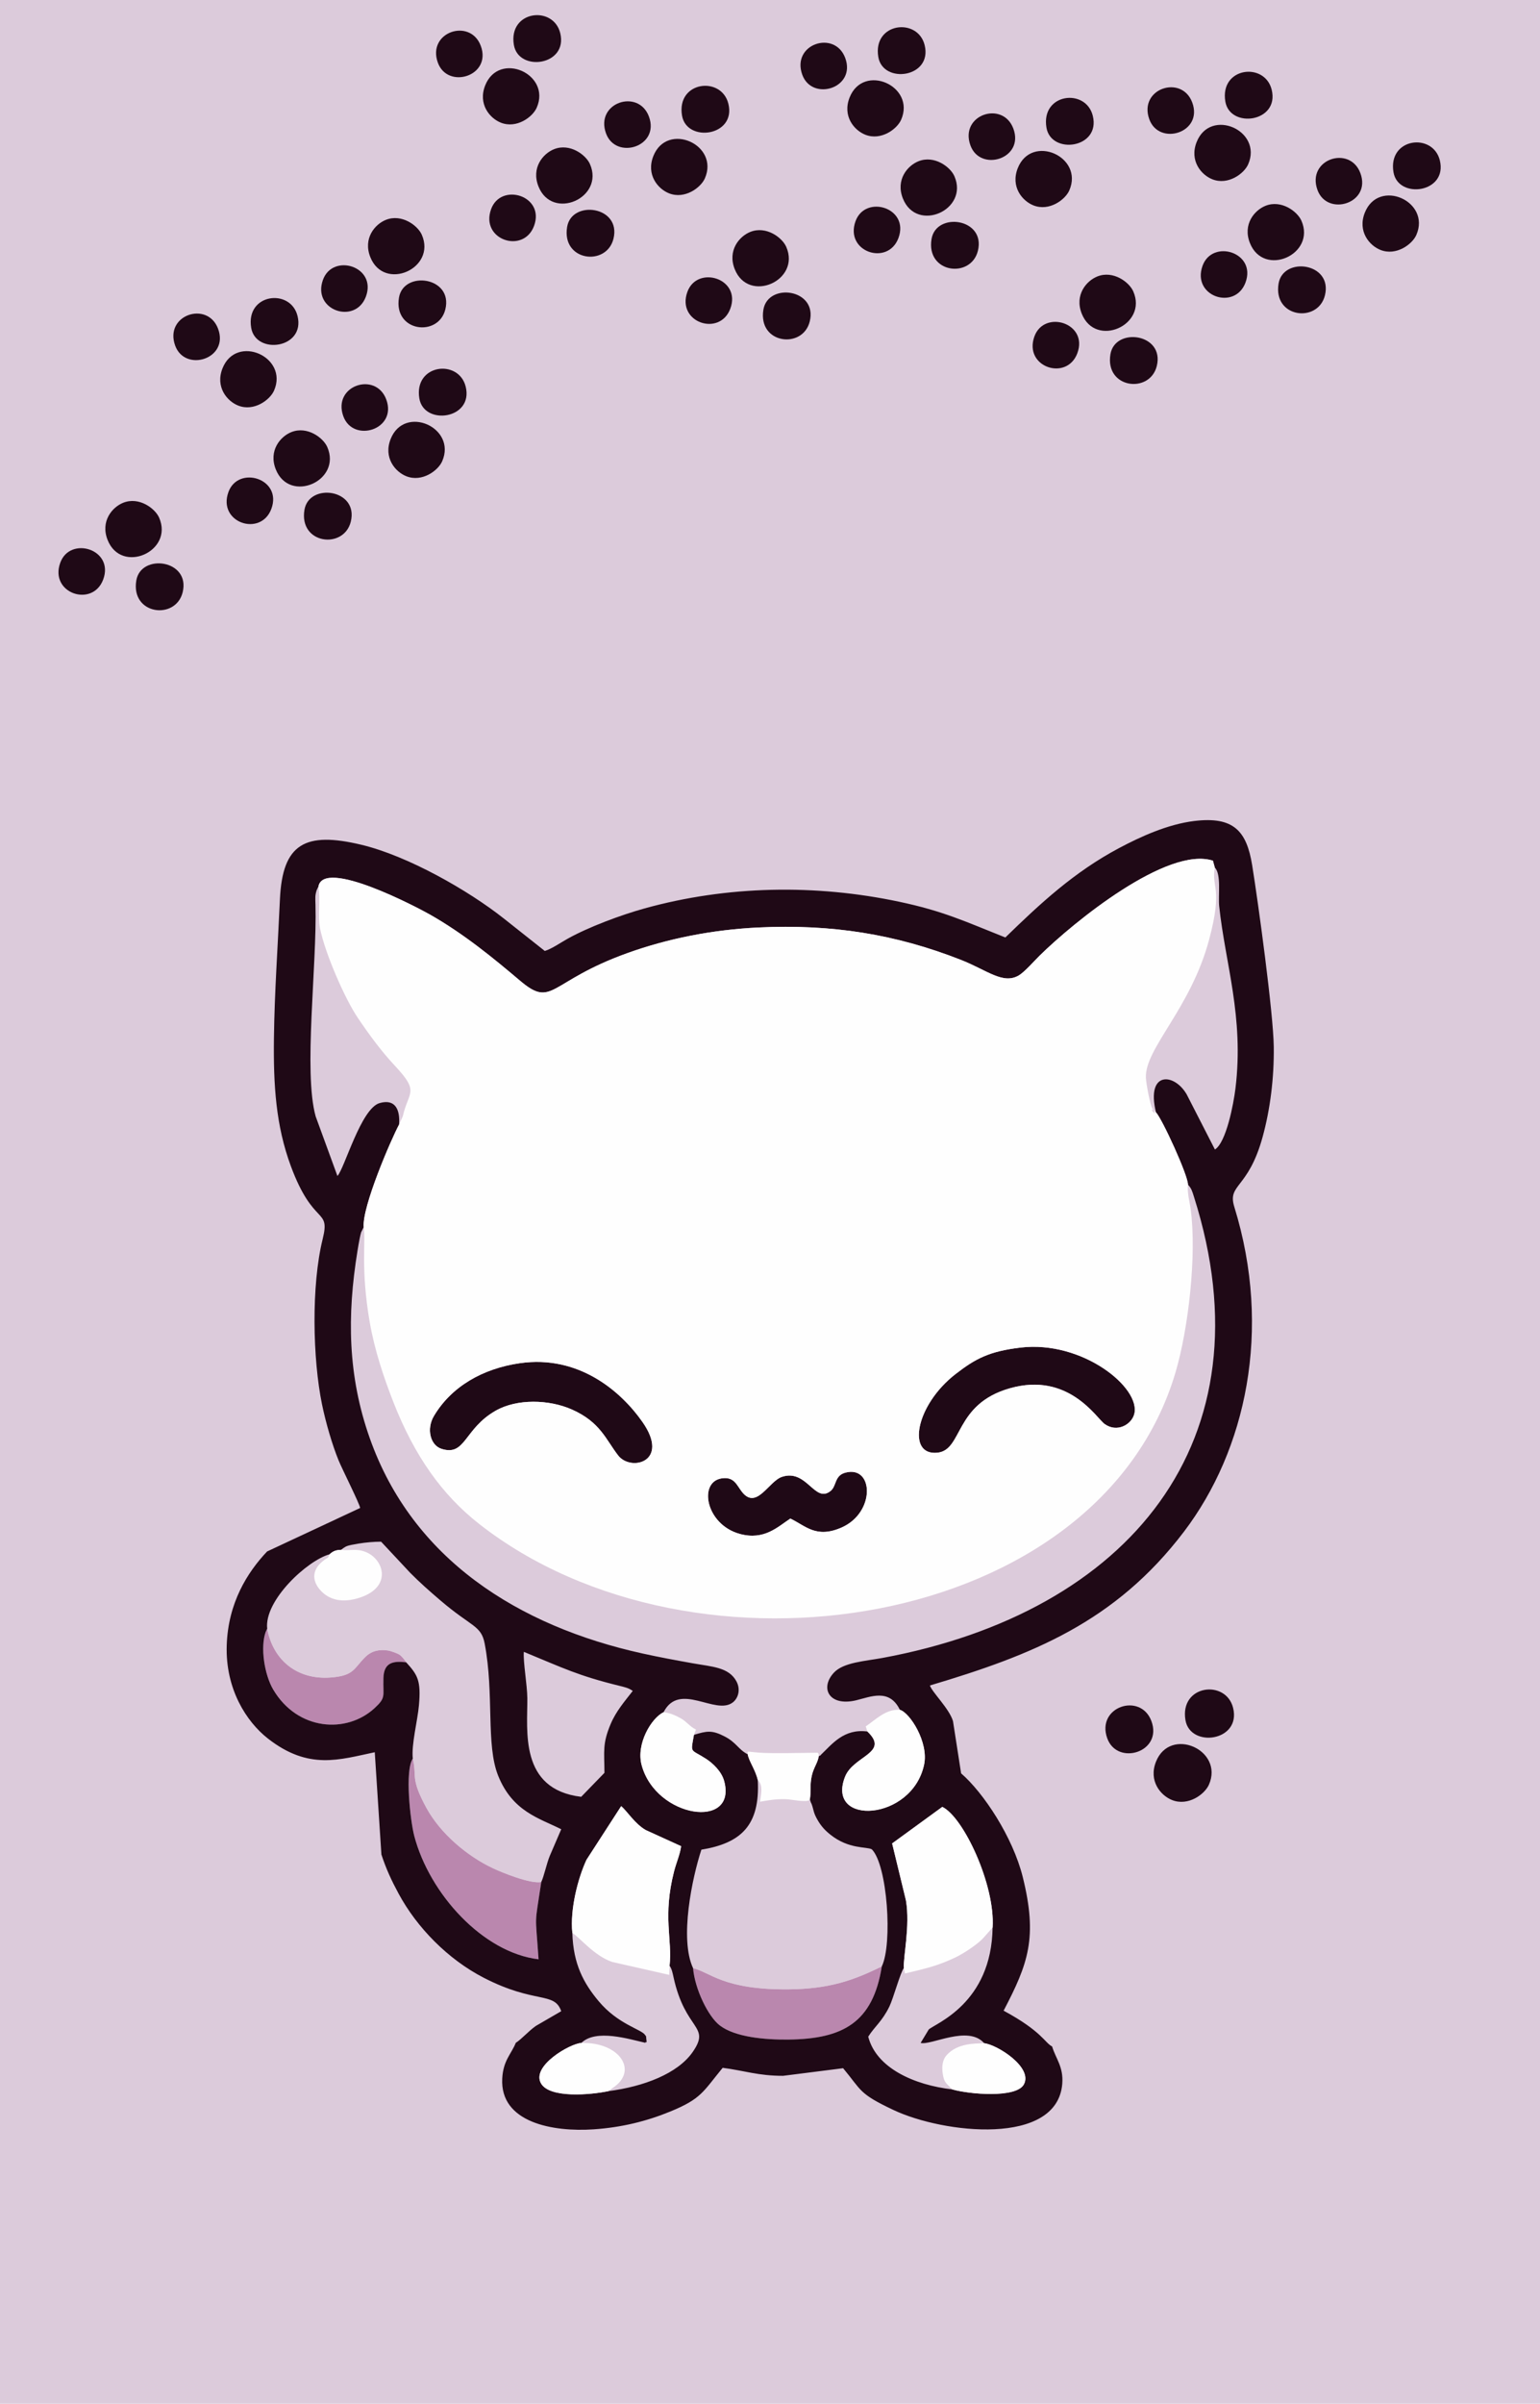 <?xml version="1.0" encoding="UTF-8"?>
<!DOCTYPE svg PUBLIC "-//W3C//DTD SVG 1.1//EN" "http://www.w3.org/Graphics/SVG/1.1/DTD/svg11.dtd">
<!-- Creator: CorelDRAW -->
<svg xmlns="http://www.w3.org/2000/svg" xml:space="preserve" width="100.499mm" height="156.803mm" style="shape-rendering:geometricPrecision; text-rendering:geometricPrecision; image-rendering:optimizeQuality; fill-rule:evenodd; clip-rule:evenodd"
viewBox="0 0 100.499 156.803"
 xmlns:xlink="http://www.w3.org/1999/xlink">
 <defs>
  <style type="text/css">
   <![CDATA[
    .fil1 {fill:none}
    .fil3 {fill:#1F0916}
    .fil2 {fill:#BA87AE}
    .fil0 {fill:#DCCBDB}
    .fil4 {fill:#FEFEFE}
   ]]>
  </style>
 </defs>
 <g id="Capa_x0020_1">
  <rect class="fil0" width="100.499" height="156.803"/>
  <rect class="fil1" x="4.95" y="53.499" width="88.018" height="88.018"/>
  <path id="_568039312" class="fil2" d="M35.325 122.769c-0.703,0.14 -2.542,-0.609 -3.156,-0.897 -1.68,-0.79 -3.431,-2.262 -4.349,-3.95 -1.057,-1.945 -0.603,-2.01 -0.879,-3.201 -0.529,0.766 -0.166,4.046 0.097,5.048 0.99,3.766 4.474,7.608 8.111,8.042 -0.215,-3.201 -0.275,-1.989 0.176,-5.041z"/>
  <path id="_568039048" class="fil2" d="M45.231 128.391c0.119,1.38 0.99,3.156 1.74,3.732 1.003,0.769 2.948,0.94 4.488,0.923 3.559,-0.039 5.509,-1.108 6.089,-4.775 -1.869,0.931 -3.483,1.477 -6.089,1.499 -4.257,0.037 -5.109,-1.119 -6.228,-1.379z"/>
  <path id="_568039288" class="fil2" d="M26.509 108.436c-0.026,-0.044 -0.26,-0.386 -0.458,-0.509 -0.121,-0.076 -0.548,-0.232 -0.715,-0.258 -0.597,-0.094 -1.095,0.028 -1.494,0.42 -0.769,0.757 -0.722,1.23 -2.291,1.341 -2.132,0.151 -3.717,-1.097 -4.112,-3.174 -0.02,0.027 -0.041,0.039 -0.047,0.089 -0.006,0.05 -0.036,0.067 -0.044,0.09 -0.37,1.02 -0.088,2.812 0.487,3.783 1.587,2.681 4.791,2.894 6.615,1.207 0.762,-0.704 0.539,-0.75 0.575,-1.956 0.03,-1.011 0.609,-1.136 1.484,-1.033z"/>
  <path id="_568038664" class="fil0" d="M23.735 80.05l-0.167 0.338c-0.023,0.068 -0.076,0.316 -0.092,0.394 -0.056,0.28 -0.1,0.536 -0.143,0.805 -0.692,4.238 -0.64,8.168 0.804,12.243 2.785,7.861 9.666,12.241 17.797,14.032 1.079,0.237 2.131,0.433 3.285,0.64 1.264,0.226 2.34,0.252 2.839,1.171 0.292,0.537 0.123,1.107 -0.238,1.383 -1.133,0.865 -3.481,-1.385 -4.513,0.635 0.401,0.043 0.795,0.213 1.135,0.407 0.379,0.215 0.58,0.537 0.979,0.726l-0.133 0.344c0.837,-0.251 1.17,-0.328 2.011,0.109 0.765,0.398 0.886,0.85 1.498,1.161 0.012,-0.246 -0.189,-0.181 0.756,-0.108 0.837,0.064 2.907,0.012 3.806,0.004 0.102,0.138 0.054,-0.032 0.067,0.258 0.026,-0.02 0.064,-0.085 0.076,-0.063 0.012,0.021 0.058,-0.048 0.074,-0.063 0.738,-0.704 1.496,-1.714 3.031,-1.515 -0.009,-0.019 -0.094,-0.297 -0.109,-0.332 0.664,-0.454 1.311,-1.142 2.227,-1.084 -0.689,-1.415 -1.914,-0.845 -2.856,-0.619 -1.754,0.42 -2.39,-0.789 -1.448,-1.805 0.625,-0.674 2.04,-0.75 3.173,-0.959 16.058,-2.974 25.398,-14.137 20.318,-30.098 -0.106,-0.334 -0.159,-0.538 -0.386,-0.773 -0.056,0.564 0.119,1.147 0.182,1.623 0.396,3.017 -0.155,7.783 -0.991,10.614 -4.971,16.842 -31.37,20.932 -45.454,9.886 -2.412,-1.892 -4.212,-4.428 -5.584,-7.927 -0.64,-1.632 -1.237,-3.424 -1.551,-5.237 -0.602,-3.476 -0.243,-5.253 -0.391,-6.19z"/>
  <path id="_568039216" class="fil0" d="M68.658 133.496c0.226,0.771 0.752,1.327 0.663,2.432 -0.328,4.084 -7.745,3.26 -11.023,1.709 -2.282,-1.08 -2.05,-1.251 -3.279,-2.722l-3.917 0.496c-1.614,0.004 -2.563,-0.346 -3.944,-0.522 -1.285,1.57 -1.393,2.018 -3.399,2.843 -1.561,0.643 -3.198,1.045 -5.018,1.17 -2.649,0.182 -6.124,-0.434 -5.967,-3.318 0.065,-1.188 0.599,-1.601 0.883,-2.323 -1.54,0.709 -6.189,1.383 -6.541,3.176 -0.411,2.094 4.307,3.076 6.122,3.493 9.407,2.156 25.657,2.048 35.1,0.079 12.091,-2.521 4.213,-6.047 0.319,-6.513z"/>
  <path id="_568039336" class="fil0" d="M22.256 101.099c0.611,0.081 0.964,-0.112 1.601,0.138 1.196,0.47 1.749,2.267 -0.344,2.97 -1.098,0.369 -2.039,0.221 -2.671,-0.549 -0.478,-0.583 -0.464,-1.259 0.198,-1.799 0.482,-0.393 0.281,-0.084 0.467,-0.468 -1.435,0.388 -4.29,3.01 -4.069,4.864 0.395,2.076 1.98,3.324 4.112,3.174 1.569,-0.111 1.523,-0.584 2.291,-1.341 0.399,-0.392 0.897,-0.514 1.494,-0.42 0.167,0.026 0.594,0.183 0.715,0.258 0.198,0.124 0.432,0.465 0.458,0.509 0.749,0.825 0.978,1.186 0.833,2.81 -0.089,1.001 -0.5,2.553 -0.4,3.474 0.277,1.191 -0.178,1.256 0.879,3.201 0.918,1.688 2.669,3.16 4.349,3.95 0.614,0.288 2.453,1.037 3.156,0.897 0.176,-0.366 0.346,-1.194 0.555,-1.705l0.748 -1.738c-1.435,-0.722 -3.175,-1.15 -4.116,-3.491 -0.813,-2.022 -0.25,-5.301 -0.879,-8.616 -0.228,-1.2 -0.856,-1.078 -2.88,-2.811 -0.727,-0.622 -1.333,-1.154 -1.986,-1.813l-1.894 -2.027c-0.489,0.002 -0.99,0.047 -1.446,0.121 -0.85,0.137 -0.824,0.182 -1.016,0.297l-0.153 0.113z"/>
  <path id="_568039936" class="fil0" d="M45.231 128.391c1.119,0.261 1.97,1.416 6.228,1.379 2.606,-0.023 4.221,-0.568 6.089,-1.499 0.709,-1.466 0.369,-6.609 -0.654,-7.635 -0.344,-0.184 -1.494,0.007 -2.702,-0.955 -0.358,-0.285 -0.605,-0.556 -0.834,-0.954 -0.291,-0.503 -0.23,-0.589 -0.392,-1.049 -0.011,-0.032 -0.069,-0.121 -0.076,-0.18 -0.006,-0.048 -0.025,-0.06 -0.042,-0.087 -0.277,0.194 -1.164,-0.043 -1.626,-0.048 -0.631,-0.008 -1.051,0.07 -1.626,0.168 0.067,-0.471 0.223,-1.088 -0.14,-1.409 0.156,2.966 -1.107,4.113 -3.681,4.538 -0.598,1.816 -1.444,5.81 -0.542,7.731z"/>
  <path id="_568039672" class="fil0" d="M26.044 73.358l0.244 -0.547c0.368,-1.641 1.119,-1.539 -0.515,-3.287 -0.875,-0.936 -1.633,-1.957 -2.429,-3.136 -0.842,-1.248 -2.132,-4.201 -2.459,-5.823 -0.161,-0.799 0.044,-1.95 -0.108,-2.702 -0.019,0.023 -0.041,0.033 -0.047,0.076 -0.006,0.045 -0.036,0.06 -0.043,0.081 -0.135,0.388 -0.107,0.548 -0.095,1.007 0.103,3.989 -0.796,10.886 0.01,13.793l1.422 3.89c0.457,-0.463 1.532,-4.405 2.755,-4.754 1.066,-0.304 1.338,0.5 1.267,1.402z"/>
  <path id="_568039552" class="fil0" d="M75.434 72.559c-0.652,-2.702 1.19,-2.578 2.005,-1.172l1.844 3.599c0.738,-0.466 1.216,-2.968 1.341,-3.991 0.568,-4.668 -0.669,-8.142 -1.063,-11.89 -0.071,-0.676 0.148,-2.089 -0.284,-2.51 -0.24,1.359 0.552,1.245 -0.374,4.711 -1.203,4.502 -4.208,7.1 -4.122,9.003 0.019,0.417 0.283,1.786 0.42,2 0.539,0.84 -0.494,-0.348 0.233,0.252z"/>
  <path id="_568040080" class="fil0" d="M37.936 133.268c2.481,-0.076 3.768,1.808 2.047,2.936l-0.274 0.205c2.288,-0.295 4.519,-1.136 5.502,-2.56 1.194,-1.732 -0.491,-1.356 -1.256,-4.871 -0.049,-0.223 -0.113,-0.558 -0.258,-0.746l-0.024 0.595 -3.722 -0.843c-1.183,-0.403 -2.152,-1.634 -2.598,-1.891 0.058,2.049 0.753,3.296 1.71,4.443 1.266,1.518 2.787,1.834 3.034,2.208 0.096,0.144 0.056,0.017 0.079,0.237 0.056,0.53 0.038,0.074 -0.062,0.277 -1.081,-0.244 -3.226,-0.92 -4.177,0.012z"/>
  <path id="_568040008" class="fil0" d="M58.984 128.378c-0.223,0.265 -0.689,1.989 -0.946,2.514 -0.48,0.982 -0.952,1.287 -1.38,1.965 0.527,2.055 3.015,3.158 5.482,3.439 -0.399,-0.424 -0.525,-0.418 -0.618,-1.013 -0.08,-0.512 -0.004,-0.941 0.265,-1.234 0.719,-0.783 1.851,-0.743 2.44,-0.764 -1.05,-1.208 -3.486,0.166 -4.149,-0.021l0.528 -0.874c0.411,-0.39 4.101,-1.687 4.168,-6.654l-0.57 0.645c-0.366,0.424 -1.309,1.049 -1.88,1.318 -1.157,0.546 -1.89,0.707 -3.272,1.037l-0.07 -0.358z"/>
  <path id="_568040920" class="fil3" d="M33.927 88.924c-2.437,0.351 -4.48,1.534 -5.616,3.456 -0.484,0.819 -0.246,1.895 0.507,2.134 1.575,0.498 1.453,-1.308 3.529,-2.49 1.394,-0.794 3.48,-0.734 4.957,-0.085 1.877,0.824 2.234,1.975 3.04,3.009 0.833,1.069 3.396,0.41 1.59,-2.179 -1.409,-2.02 -4.175,-4.397 -8.007,-3.844z"/>
  <path id="_568040536" class="fil3" d="M66.599 87.906c-2.05,0.243 -2.95,0.727 -4.24,1.726 -2.605,2.018 -3.214,5.342 -1.183,5.131 1.67,-0.173 1.079,-3.163 4.718,-4.2 3.841,-1.094 5.652,1.94 6.194,2.329 0.814,0.584 1.755,0.033 1.933,-0.649 0.448,-1.712 -3.374,-4.817 -7.422,-4.338z"/>
  <path id="_568040896" class="fil3" d="M51.577 99.06c0.997,0.471 1.677,1.317 3.344,0.585 2.232,-0.98 2.094,-4.078 0.246,-3.579 -0.731,0.197 -0.554,0.874 -0.974,1.203 -1.035,0.809 -1.535,-1.464 -3.158,-0.932 -0.873,0.286 -1.661,2.186 -2.612,0.985 -0.343,-0.433 -0.505,-1.009 -1.324,-0.885 -1.543,0.235 -1.048,3.026 1.193,3.629 1.592,0.428 2.471,-0.474 3.286,-1.005z"/>
  <path id="_568040872" class="fil3" d="M78.893 116.42c0.997,-2.269 -2.532,-3.827 -3.456,-1.497 -0.495,1.249 0.301,2.205 1.057,2.501 1.053,0.413 2.124,-0.379 2.399,-1.004z"/>
  <path id="_568040872_0" class="fil3" d="M92.427 15.33c0.97,-2.207 -2.463,-3.721 -3.361,-1.456 -0.481,1.214 0.293,2.144 1.028,2.432 1.024,0.402 2.066,-0.368 2.333,-0.976z"/>
  <path id="_568040872_1" class="fil3" d="M28.855 30.092c0.97,-2.207 -2.463,-3.721 -3.361,-1.456 -0.481,1.214 0.293,2.144 1.028,2.432 1.024,0.402 2.066,-0.368 2.333,-0.976z"/>
  <path id="_568040872_2" class="fil3" d="M45.998 11.637c0.97,-2.207 -2.463,-3.721 -3.361,-1.456 -0.481,1.214 0.293,2.144 1.028,2.432 1.024,0.402 2.066,-0.368 2.333,-0.976z"/>
  <path id="_568040872_3" class="fil3" d="M69.78 12.424c0.97,-2.207 -2.463,-3.721 -3.361,-1.456 -0.481,1.214 0.293,2.144 1.028,2.432 1.024,0.402 2.066,-0.368 2.333,-0.976z"/>
  <path id="_568040872_4" class="fil3" d="M84.929 14.397c0.97,2.207 -2.463,3.721 -3.361,1.456 -0.481,-1.214 0.293,-2.144 1.028,-2.432 1.024,-0.402 2.066,0.368 2.333,0.976z"/>
  <path id="_568040872_5" class="fil3" d="M21.357 29.159c0.97,2.207 -2.463,3.721 -3.361,1.456 -0.481,-1.214 0.293,-2.144 1.028,-2.432 1.024,-0.402 2.066,0.368 2.333,0.976z"/>
  <path id="_568040872_6" class="fil3" d="M38.5 10.704c0.97,2.207 -2.463,3.721 -3.361,1.456 -0.481,-1.214 0.293,-2.144 1.028,-2.432 1.024,-0.402 2.066,0.368 2.333,0.976z"/>
  <path id="_568040872_7" class="fil3" d="M62.282 11.491c0.97,2.207 -2.463,3.721 -3.361,1.456 -0.481,-1.214 0.293,-2.144 1.028,-2.432 1.024,-0.402 2.066,0.368 2.333,0.976z"/>
  <path id="_568040224" class="fil3" d="M77.361 112.204c0.307,1.84 3.65,1.394 3.111,-0.791 -0.464,-1.883 -3.496,-1.513 -3.111,0.791z"/>
  <path id="_568040224_8" class="fil3" d="M90.937 11.231c0.299,1.79 3.549,1.356 3.025,-0.77 -0.452,-1.831 -3.399,-1.471 -3.025,0.77z"/>
  <path id="_568040224_9" class="fil3" d="M27.366 25.993c0.299,1.79 3.549,1.356 3.025,-0.77 -0.452,-1.831 -3.399,-1.471 -3.025,0.77z"/>
  <path id="_568040224_10" class="fil3" d="M44.508 7.538c0.299,1.79 3.549,1.356 3.025,-0.77 -0.452,-1.831 -3.399,-1.471 -3.025,0.77z"/>
  <path id="_568040224_11" class="fil3" d="M68.29 8.325c0.299,1.79 3.549,1.356 3.025,-0.77 -0.452,-1.831 -3.399,-1.471 -3.025,0.77z"/>
  <path id="_568040224_12" class="fil3" d="M83.439 18.496c0.299,-1.79 3.549,-1.356 3.025,0.77 -0.452,1.831 -3.399,1.471 -3.025,-0.77z"/>
  <path id="_568040224_13" class="fil3" d="M19.868 33.258c0.299,-1.79 3.549,-1.356 3.025,0.77 -0.452,1.831 -3.399,1.471 -3.025,-0.77z"/>
  <path id="_568040224_14" class="fil3" d="M37.01 14.803c0.299,-1.79 3.549,-1.356 3.025,0.77 -0.452,1.831 -3.399,1.471 -3.025,-0.77z"/>
  <path id="_568040224_15" class="fil3" d="M60.792 15.59c0.299,-1.79 3.549,-1.356 3.025,0.77 -0.452,1.831 -3.399,1.471 -3.025,-0.77z"/>
  <path id="_568040488" class="fil3" d="M72.257 113.391c0.654,1.823 3.644,0.91 2.881,-1.125 -0.71,-1.894 -3.617,-0.927 -2.881,1.125z"/>
  <path id="_568040488_16" class="fil3" d="M85.974 12.385c0.636,1.773 3.543,0.885 2.802,-1.094 -0.69,-1.842 -3.518,-0.902 -2.802,1.094z"/>
  <path id="_568040488_17" class="fil3" d="M22.403 27.147c0.636,1.773 3.543,0.885 2.802,-1.094 -0.69,-1.842 -3.518,-0.902 -2.802,1.094z"/>
  <path id="_568040488_18" class="fil3" d="M39.545 8.693c0.636,1.773 3.543,0.885 2.802,-1.094 -0.69,-1.842 -3.518,-0.902 -2.802,1.094z"/>
  <path id="_568040488_19" class="fil3" d="M63.327 9.479c0.636,1.773 3.543,0.885 2.802,-1.094 -0.69,-1.842 -3.518,-0.902 -2.802,1.094z"/>
  <path id="_568040488_20" class="fil3" d="M78.476 17.342c0.636,-1.773 3.543,-0.885 2.802,1.094 -0.69,1.842 -3.518,0.902 -2.802,-1.094z"/>
  <path id="_568040488_21" class="fil3" d="M14.905 32.104c0.636,-1.773 3.543,-0.885 2.802,1.094 -0.69,1.842 -3.518,0.902 -2.802,-1.094z"/>
  <path id="_568040488_22" class="fil3" d="M32.047 13.649c0.636,-1.773 3.543,-0.885 2.802,1.094 -0.69,1.842 -3.518,0.902 -2.802,-1.094z"/>
  <path id="_568040488_23" class="fil3" d="M55.829 14.436c0.636,-1.773 3.543,-0.885 2.802,1.094 -0.69,1.842 -3.518,0.902 -2.802,-1.094z"/>
  <g id="_473817624">
   <path id="_568040872_24" class="fil3" d="M81.453 10.721c0.97,-2.207 -2.463,-3.721 -3.361,-1.456 -0.481,1.214 0.293,2.144 1.028,2.432 1.024,0.402 2.066,-0.368 2.333,-0.976z"/>
   <path id="_568040224_25" class="fil3" d="M79.964 6.622c0.299,1.79 3.549,1.356 3.025,-0.77 -0.452,-1.831 -3.399,-1.471 -3.025,0.77z"/>
   <path id="_568040488_26" class="fil3" d="M75.001 7.776c0.636,1.773 3.543,0.885 2.802,-1.094 -0.69,-1.842 -3.518,-0.902 -2.802,1.094z"/>
  </g>
  <g id="_473823984">
   <path id="_568040872_27" class="fil3" d="M17.882 25.483c0.97,-2.207 -2.463,-3.721 -3.361,-1.456 -0.481,1.214 0.293,2.144 1.028,2.432 1.024,0.402 2.066,-0.368 2.333,-0.976z"/>
   <path id="_568040224_28" class="fil3" d="M16.392 21.383c0.299,1.79 3.549,1.356 3.025,-0.77 -0.452,-1.831 -3.399,-1.471 -3.025,0.77z"/>
   <path id="_568040488_29" class="fil3" d="M11.429 22.538c0.636,1.773 3.543,0.885 2.802,-1.094 -0.69,-1.842 -3.518,-0.902 -2.802,1.094z"/>
  </g>
  <g id="_376490440">
   <path id="_568040872_30" class="fil3" d="M35.024 7.028c0.97,-2.207 -2.463,-3.721 -3.361,-1.456 -0.481,1.214 0.293,2.144 1.028,2.432 1.024,0.402 2.066,-0.368 2.333,-0.976z"/>
   <path id="_568040224_31" class="fil3" d="M33.535 2.929c0.299,1.79 3.549,1.356 3.025,-0.77 -0.452,-1.831 -3.399,-1.471 -3.025,0.77z"/>
   <path id="_568040488_32" class="fil3" d="M28.572 4.083c0.636,1.773 3.543,0.885 2.802,-1.094 -0.69,-1.842 -3.518,-0.902 -2.802,1.094z"/>
  </g>
  <g id="_376489264">
   <path id="_568040872_33" class="fil3" d="M58.806 7.814c0.97,-2.207 -2.463,-3.721 -3.361,-1.456 -0.481,1.214 0.293,2.144 1.028,2.432 1.024,0.402 2.066,-0.368 2.333,-0.976z"/>
   <path id="_568040224_34" class="fil3" d="M57.317 3.715c0.299,1.79 3.549,1.356 3.025,-0.77 -0.452,-1.831 -3.399,-1.471 -3.025,0.77z"/>
   <path id="_568040488_35" class="fil3" d="M52.354 4.87c0.636,1.773 3.543,0.885 2.802,-1.094 -0.69,-1.842 -3.518,-0.902 -2.802,1.094z"/>
  </g>
  <g id="_376887272">
   <path id="_568040872_36" class="fil3" d="M73.955 19.006c0.97,2.207 -2.463,3.721 -3.361,1.456 -0.481,-1.214 0.293,-2.144 1.028,-2.432 1.024,-0.402 2.066,0.368 2.333,0.976z"/>
   <path id="_568040224_37" class="fil3" d="M72.466 23.106c0.299,-1.79 3.549,-1.356 3.025,0.77 -0.452,1.831 -3.399,1.471 -3.025,-0.77z"/>
   <path id="_568040488_38" class="fil3" d="M67.503 21.951c0.636,-1.773 3.543,-0.885 2.802,1.094 -0.69,1.842 -3.518,0.902 -2.802,-1.094z"/>
  </g>
  <g id="_473823480">
   <path id="_568040872_39" class="fil3" d="M10.384 33.768c0.97,2.207 -2.463,3.721 -3.361,1.456 -0.481,-1.214 0.293,-2.144 1.028,-2.432 1.024,-0.402 2.066,0.368 2.333,0.976z"/>
   <path id="_568040224_40" class="fil3" d="M8.895 37.867c0.299,-1.79 3.549,-1.356 3.025,0.77 -0.452,1.831 -3.399,1.471 -3.025,-0.77z"/>
   <path id="_568040488_41" class="fil3" d="M3.931 36.713c0.636,-1.773 3.543,-0.885 2.802,1.094 -0.69,1.842 -3.518,0.902 -2.802,-1.094z"/>
  </g>
  <g id="_376491424">
   <path id="_568040872_42" class="fil3" d="M27.526 15.314c0.97,2.207 -2.463,3.721 -3.361,1.456 -0.481,-1.214 0.293,-2.144 1.028,-2.432 1.024,-0.402 2.066,0.368 2.333,0.976z"/>
   <path id="_568040224_43" class="fil3" d="M26.037 19.413c0.299,-1.79 3.549,-1.356 3.025,0.77 -0.452,1.831 -3.399,1.471 -3.025,-0.77z"/>
   <path id="_568040488_44" class="fil3" d="M21.074 18.259c0.636,-1.773 3.543,-0.885 2.802,1.094 -0.69,1.842 -3.518,0.902 -2.802,-1.094z"/>
  </g>
  <g id="_376488712">
   <path id="_568040872_45" class="fil3" d="M51.308 16.1c0.97,2.207 -2.463,3.721 -3.361,1.456 -0.481,-1.214 0.293,-2.144 1.028,-2.432 1.024,-0.402 2.066,0.368 2.333,0.976z"/>
   <path id="_568040224_46" class="fil3" d="M49.819 20.199c0.299,-1.79 3.549,-1.356 3.025,0.77 -0.452,1.831 -3.399,1.471 -3.025,-0.77z"/>
   <path id="_568040488_47" class="fil3" d="M44.856 19.045c0.636,-1.773 3.543,-0.885 2.802,1.094 -0.69,1.842 -3.518,0.902 -2.802,-1.094z"/>
  </g>
  <g id="_473823144">
   <path id="_568040104" class="fil3" d="M43.696 128.232c0.145,0.188 0.209,0.523 0.258,0.746 0.766,3.515 2.451,3.139 1.256,4.871 -0.983,1.425 -3.214,2.265 -5.502,2.56 -1.175,0.247 -3.795,0.472 -4.386,-0.477 -0.709,-1.14 1.89,-2.635 2.613,-2.664 0.951,-0.931 3.096,-0.256 4.177,-0.012 0.1,-0.202 0.119,0.253 0.062,-0.277 -0.023,-0.22 0.016,-0.092 -0.079,-0.237 -0.247,-0.374 -1.769,-0.69 -3.034,-2.208 -0.957,-1.147 -1.653,-2.394 -1.71,-4.443 -0.16,-1.54 0.363,-3.56 0.921,-4.767l2.267 -3.506c0.382,0.325 0.898,1.163 1.607,1.564l2.303 1.049c-0.063,0.515 -0.313,1.071 -0.461,1.649 -0.753,2.943 -0.103,4.433 -0.292,6.152zm21.08 -2.496c-0.068,4.967 -3.757,6.264 -4.168,6.654l-0.528 0.874c0.663,0.186 3.099,-1.187 4.149,0.021 0.837,0.088 3.2,1.573 2.586,2.69 -0.502,0.913 -3.591,0.636 -4.673,0.321 -2.468,-0.282 -4.955,-1.384 -5.482,-3.439 0.428,-0.679 0.9,-0.984 1.38,-1.965 0.257,-0.525 0.723,-2.249 0.946,-2.514 -0.057,-0.679 0.42,-2.742 0.136,-4.41l-0.901 -3.717 3.273 -2.384c1.383,0.662 3.458,5.096 3.283,7.868zm-24.928 -13.268c-0.542,1.296 -0.409,1.748 -0.402,3.178l-1.518 1.565c-4.064,-0.489 -3.496,-4.338 -3.515,-6.432 -0.008,-0.872 -0.284,-2.401 -0.228,-3.025 2.608,1.075 3.535,1.55 6.221,2.212 0.331,0.082 0.626,0.141 0.886,0.338 -0.529,0.682 -1.093,1.327 -1.443,2.163zm-22.41 -6.213c-0.221,-1.854 2.635,-4.476 4.069,-4.864 0.22,-0.204 0.407,-0.282 0.749,-0.292l0.153 -0.113c0.192,-0.116 0.167,-0.16 1.016,-0.297 0.456,-0.074 0.957,-0.119 1.446,-0.121l1.894 2.027c0.653,0.659 1.259,1.191 1.986,1.813 2.024,1.732 2.652,1.611 2.88,2.811 0.63,3.315 0.066,6.594 0.879,8.616 0.942,2.341 2.681,2.769 4.116,3.491l-0.748 1.738c-0.209,0.511 -0.379,1.339 -0.555,1.705 -0.451,3.052 -0.391,1.84 -0.176,5.041 -3.636,-0.434 -7.12,-4.276 -8.111,-8.042 -0.263,-1.002 -0.626,-4.281 -0.097,-5.048 -0.1,-0.921 0.311,-2.473 0.4,-3.474 0.145,-1.623 -0.084,-1.985 -0.833,-2.81 -0.875,-0.102 -1.454,0.022 -1.484,1.033 -0.036,1.206 0.187,1.251 -0.575,1.956 -1.824,1.687 -5.028,1.474 -6.615,-1.207 -0.575,-0.972 -0.858,-2.763 -0.487,-3.783 0.008,-0.023 0.038,-0.04 0.044,-0.09 0.006,-0.05 0.028,-0.061 0.047,-0.089zm3.339 -48.392c0.278,-1.938 6.492,1.35 7.269,1.79 2.221,1.258 4.164,2.859 5.889,4.319 2.165,1.833 1.835,0.06 7.018,-1.801 2.625,-0.942 5.525,-1.524 8.549,-1.668 4.775,-0.227 8.929,0.432 13.207,2.113 1.727,0.678 2.749,1.625 3.786,1.01 0.367,-0.218 1.036,-0.977 1.34,-1.276 2.251,-2.216 8.343,-7.165 11.32,-6.205l0.124 0.45c0.431,0.421 0.212,1.834 0.284,2.51 0.394,3.749 1.63,7.223 1.063,11.89 -0.125,1.024 -0.603,3.525 -1.341,3.991l-1.844 -3.599c-0.815,-1.406 -2.658,-1.53 -2.005,1.172 0.39,0.391 2.105,4.125 2.09,4.721 0.227,0.235 0.28,0.439 0.386,0.773 5.08,15.961 -4.26,27.124 -20.318,30.098 -1.133,0.21 -2.548,0.285 -3.173,0.959 -0.942,1.016 -0.306,2.225 1.448,1.805 0.942,-0.226 2.167,-0.796 2.856,0.619 0.647,0.181 1.891,2.116 1.581,3.578 -0.782,3.691 -6.424,4.023 -5.16,0.793 0.542,-1.385 2.94,-1.549 1.461,-2.955 -1.536,-0.199 -2.294,0.812 -3.031,1.515 -0.016,0.015 -0.062,0.085 -0.074,0.063 -0.012,-0.022 -0.049,0.043 -0.076,0.063 -0.071,0.423 -0.326,0.697 -0.452,1.254 -0.136,0.604 -0.032,1.05 -0.127,1.565 0.018,0.027 0.036,0.04 0.042,0.087 0.007,0.058 0.065,0.147 0.076,0.18 0.162,0.46 0.102,0.546 0.392,1.049 0.229,0.397 0.476,0.669 0.834,0.954 1.207,0.962 2.358,0.771 2.702,0.955 1.024,1.026 1.363,6.169 0.654,7.635 -0.58,3.667 -2.53,4.735 -6.089,4.775 -1.54,0.017 -3.485,-0.153 -4.488,-0.923 -0.75,-0.575 -1.621,-2.352 -1.74,-3.732 -0.902,-1.921 -0.055,-5.915 0.542,-7.731 2.574,-0.425 3.837,-1.572 3.681,-4.538 -0.153,-0.678 -0.575,-1.218 -0.658,-1.683 -0.611,-0.312 -0.732,-0.764 -1.498,-1.161 -0.841,-0.437 -1.174,-0.36 -2.011,-0.109 -0.227,1.252 -0.249,0.894 0.792,1.567 0.442,0.286 1.008,0.818 1.178,1.442 0.867,3.188 -4.439,2.439 -5.382,-1.029 -0.379,-1.394 0.639,-3.08 1.431,-3.457 1.033,-2.02 3.381,0.23 4.513,-0.635 0.361,-0.276 0.53,-0.847 0.238,-1.383 -0.5,-0.918 -1.575,-0.945 -2.839,-1.171 -1.154,-0.206 -2.206,-0.402 -3.285,-0.64 -8.131,-1.791 -15.012,-6.171 -17.797,-14.032 -1.444,-4.075 -1.496,-8.005 -0.804,-12.243 0.044,-0.269 0.087,-0.525 0.143,-0.805 0.016,-0.078 0.069,-0.326 0.092,-0.394l0.167 -0.338c-0.112,-1.325 1.787,-5.719 2.309,-6.692 0.071,-0.902 -0.201,-1.706 -1.267,-1.402 -1.223,0.349 -2.298,4.291 -2.755,4.754l-1.422 -3.89c-0.806,-2.906 0.093,-9.803 -0.01,-13.793 -0.012,-0.459 -0.04,-0.619 0.095,-1.007 0.007,-0.021 0.038,-0.036 0.043,-0.081 0.005,-0.044 0.028,-0.054 0.047,-0.076zm12.882 75.398c-0.284,0.722 -0.819,1.134 -0.883,2.323 -0.157,2.885 3.318,3.5 5.967,3.318 1.821,-0.125 3.457,-0.527 5.018,-1.17 2.006,-0.826 2.114,-1.274 3.399,-2.843 1.381,0.176 2.329,0.526 3.944,0.522l3.917 -0.496c1.228,1.471 0.997,1.642 3.279,2.722 3.278,1.551 10.695,2.375 11.023,-1.709 0.089,-1.104 -0.437,-1.661 -0.663,-2.432 -0.477,-0.236 -0.655,-0.979 -3.165,-2.334 1.606,-3.07 2.23,-4.768 1.25,-8.716 -0.648,-2.613 -2.567,-5.509 -4.024,-6.766l-0.529 -3.405c-0.242,-0.819 -1.371,-1.892 -1.506,-2.327 6.651,-1.98 12.09,-4.123 16.583,-10.039 4.03,-5.308 5.767,-13.141 3.281,-21.182 -0.464,-1.502 0.905,-1.138 1.846,-4.555 0.501,-1.821 0.754,-3.866 0.729,-5.886 -0.027,-2.2 -1.018,-9.422 -1.41,-11.849 -0.36,-2.224 -1.205,-3.196 -3.785,-2.88 -1.737,0.213 -3.511,1.028 -4.897,1.764 -2.945,1.564 -5.173,3.642 -7.425,5.833 -2.668,-1.06 -4.042,-1.72 -6.926,-2.331 -5.459,-1.157 -11.229,-1.06 -16.616,0.435 -1.522,0.422 -3.629,1.201 -5.018,1.975 -0.458,0.255 -1.04,0.663 -1.495,0.801l-2.671 -2.115c-2.32,-1.837 -6.262,-4.087 -9.305,-4.814 -3.655,-0.874 -5.146,-0.084 -5.309,3.562 -0.134,2.987 -0.353,6.058 -0.391,9.026 -0.041,3.104 0.126,5.733 1.104,8.376 1.477,3.991 2.592,2.672 2.076,4.758 -0.751,3.035 -0.652,7.83 -0.042,10.787 0.248,1.202 0.665,2.632 1.083,3.655 0.23,0.562 1.387,2.86 1.404,3.1l-6.07 2.837c-1.288,1.356 -2.549,3.356 -2.636,6.13 -0.089,2.826 1.268,4.965 2.694,6.078 2.66,2.075 4.66,1.37 6.967,0.889l0.433 6.671c0.316,0.963 0.666,1.708 1.122,2.552 1.193,2.211 3.211,4.278 5.555,5.487 3.361,1.733 4.612,0.883 5.058,2.183l-1.653 0.959c-0.503,0.354 -0.925,0.86 -1.315,1.107z"/>
   <path id="_568041304" class="fil4" d="M51.577 99.06c-0.815,0.531 -1.694,1.434 -3.286,1.005 -2.241,-0.603 -2.736,-3.394 -1.193,-3.629 0.819,-0.125 0.981,0.451 1.324,0.885 0.951,1.202 1.74,-0.699 2.612,-0.985 1.622,-0.532 2.123,1.742 3.158,0.932 0.42,-0.329 0.244,-1.006 0.974,-1.203 1.848,-0.499 1.986,2.599 -0.246,3.579 -1.667,0.732 -2.347,-0.114 -3.344,-0.585zm-17.65 -10.136c3.833,-0.552 6.598,1.824 8.007,3.844 1.806,2.589 -0.757,3.248 -1.59,2.179 -0.806,-1.034 -1.164,-2.185 -3.04,-3.009 -1.477,-0.649 -3.562,-0.709 -4.957,0.085 -2.076,1.183 -1.954,2.989 -3.529,2.49 -0.753,-0.238 -0.991,-1.314 -0.507,-2.134 1.135,-1.922 3.179,-3.105 5.616,-3.456zm32.672 -1.018c4.048,-0.479 7.87,2.626 7.422,4.338 -0.178,0.682 -1.119,1.233 -1.933,0.649 -0.542,-0.389 -2.353,-3.423 -6.194,-2.329 -3.639,1.037 -3.048,4.026 -4.718,4.2 -2.03,0.211 -1.422,-3.113 1.183,-5.131 1.29,-0.999 2.19,-1.484 4.24,-1.726zm-45.822 -30.043c0.152,0.752 -0.053,1.903 0.108,2.702 0.327,1.622 1.617,4.575 2.459,5.823 0.796,1.178 1.554,2.199 2.429,3.136 1.635,1.748 0.884,1.647 0.515,3.287l-0.244 0.547c-0.523,0.973 -2.421,5.367 -2.309,6.692 0.148,0.937 -0.21,2.714 0.391,6.19 0.314,1.813 0.911,3.605 1.551,5.237 1.373,3.499 3.172,6.035 5.584,7.927 14.084,11.046 40.483,6.956 45.454,-9.886 0.836,-2.831 1.387,-7.598 0.991,-10.614 -0.062,-0.476 -0.237,-1.059 -0.182,-1.623 0.015,-0.596 -1.7,-4.33 -2.09,-4.721 -0.727,-0.6 0.306,0.588 -0.233,-0.252 -0.137,-0.213 -0.401,-1.583 -0.42,-2 -0.087,-1.903 2.919,-4.5 4.122,-9.003 0.926,-3.466 0.135,-3.352 0.374,-4.711l-0.124 -0.45c-2.977,-0.96 -9.07,3.989 -11.32,6.205 -0.304,0.299 -0.972,1.058 -1.34,1.276 -1.037,0.615 -2.059,-0.331 -3.786,-1.01 -4.279,-1.681 -8.432,-2.34 -13.207,-2.113 -3.023,0.144 -5.924,0.726 -8.549,1.668 -5.183,1.86 -4.853,3.634 -7.018,1.801 -1.724,-1.46 -3.668,-3.06 -5.889,-4.319 -0.777,-0.441 -6.992,-3.728 -7.269,-1.79z"/>
  </g>
  <path id="_568041184" class="fil4" d="M37.351 126.092c0.446,0.258 1.415,1.489 2.598,1.891l3.722 0.843 0.024 -0.595c0.189,-1.719 -0.46,-3.209 0.292,-6.152 0.148,-0.578 0.398,-1.134 0.461,-1.649l-2.303 -1.049c-0.709,-0.401 -1.226,-1.239 -1.607,-1.564l-2.267 3.506c-0.557,1.206 -1.081,3.226 -0.921,4.767z"/>
  <path id="_568041688" class="fil4" d="M58.984 128.378l0.07 0.358c1.382,-0.331 2.114,-0.491 3.272,-1.037 0.571,-0.269 1.514,-0.894 1.88,-1.318l0.57 -0.645c0.175,-2.772 -1.9,-7.206 -3.283,-7.868l-3.273 2.384 0.901 3.717c0.284,1.667 -0.192,3.73 -0.136,4.41z"/>
  <path id="_568041328" class="fil4" d="M56.606 112.951c1.479,1.405 -0.919,1.57 -1.461,2.955 -1.264,3.231 4.379,2.898 5.16,-0.793 0.31,-1.462 -0.934,-3.397 -1.581,-3.578 -0.916,-0.058 -1.563,0.63 -2.227,1.084 0.015,0.035 0.1,0.312 0.109,0.332z"/>
  <path id="_568041424" class="fil4" d="M45.287 113.168l0.133 -0.344c-0.399,-0.189 -0.601,-0.511 -0.979,-0.726 -0.341,-0.194 -0.734,-0.364 -1.135,-0.407 -0.792,0.377 -1.81,2.064 -1.431,3.457 0.942,3.468 6.249,4.217 5.382,1.029 -0.17,-0.624 -0.736,-1.156 -1.178,-1.442 -1.04,-0.673 -1.018,-0.315 -0.792,-1.567z"/>
  <path id="_568041088" class="fil4" d="M39.708 136.409l0.274 -0.205c1.721,-1.127 0.434,-3.012 -2.047,-2.936 -0.723,0.03 -3.322,1.524 -2.613,2.664 0.591,0.949 3.21,0.724 4.386,0.477z"/>
  <path id="_568041544" class="fil4" d="M62.141 136.296c1.082,0.314 4.171,0.592 4.673,-0.321 0.614,-1.117 -1.749,-2.602 -2.586,-2.69 -0.59,0.021 -1.722,-0.019 -2.44,0.764 -0.269,0.293 -0.345,0.722 -0.265,1.234 0.093,0.595 0.219,0.589 0.618,1.013z"/>
  <path id="_568042000" class="fil4" d="M48.796 114.439c0.083,0.465 0.505,1.006 0.658,1.683 0.363,0.321 0.207,0.938 0.14,1.409 0.576,-0.099 0.995,-0.176 1.626,-0.168 0.462,0.006 1.349,0.242 1.626,0.048 0.095,-0.515 -0.009,-0.961 0.127,-1.565 0.126,-0.558 0.38,-0.831 0.452,-1.254 -0.013,-0.29 0.035,-0.12 -0.067,-0.258 -0.899,0.008 -2.969,0.06 -3.806,-0.004 -0.944,-0.072 -0.744,-0.138 -0.756,0.108z"/>
  <path id="_568042024" class="fil4" d="M21.507 101.391c-0.185,0.384 0.015,0.075 -0.467,0.468 -0.662,0.54 -0.677,1.216 -0.198,1.799 0.632,0.77 1.573,0.918 2.671,0.549 2.092,-0.703 1.54,-2.5 0.344,-2.97 -0.637,-0.25 -0.989,-0.057 -1.601,-0.138 -0.342,0.01 -0.529,0.088 -0.749,0.292z"/>
 </g>
</svg>
